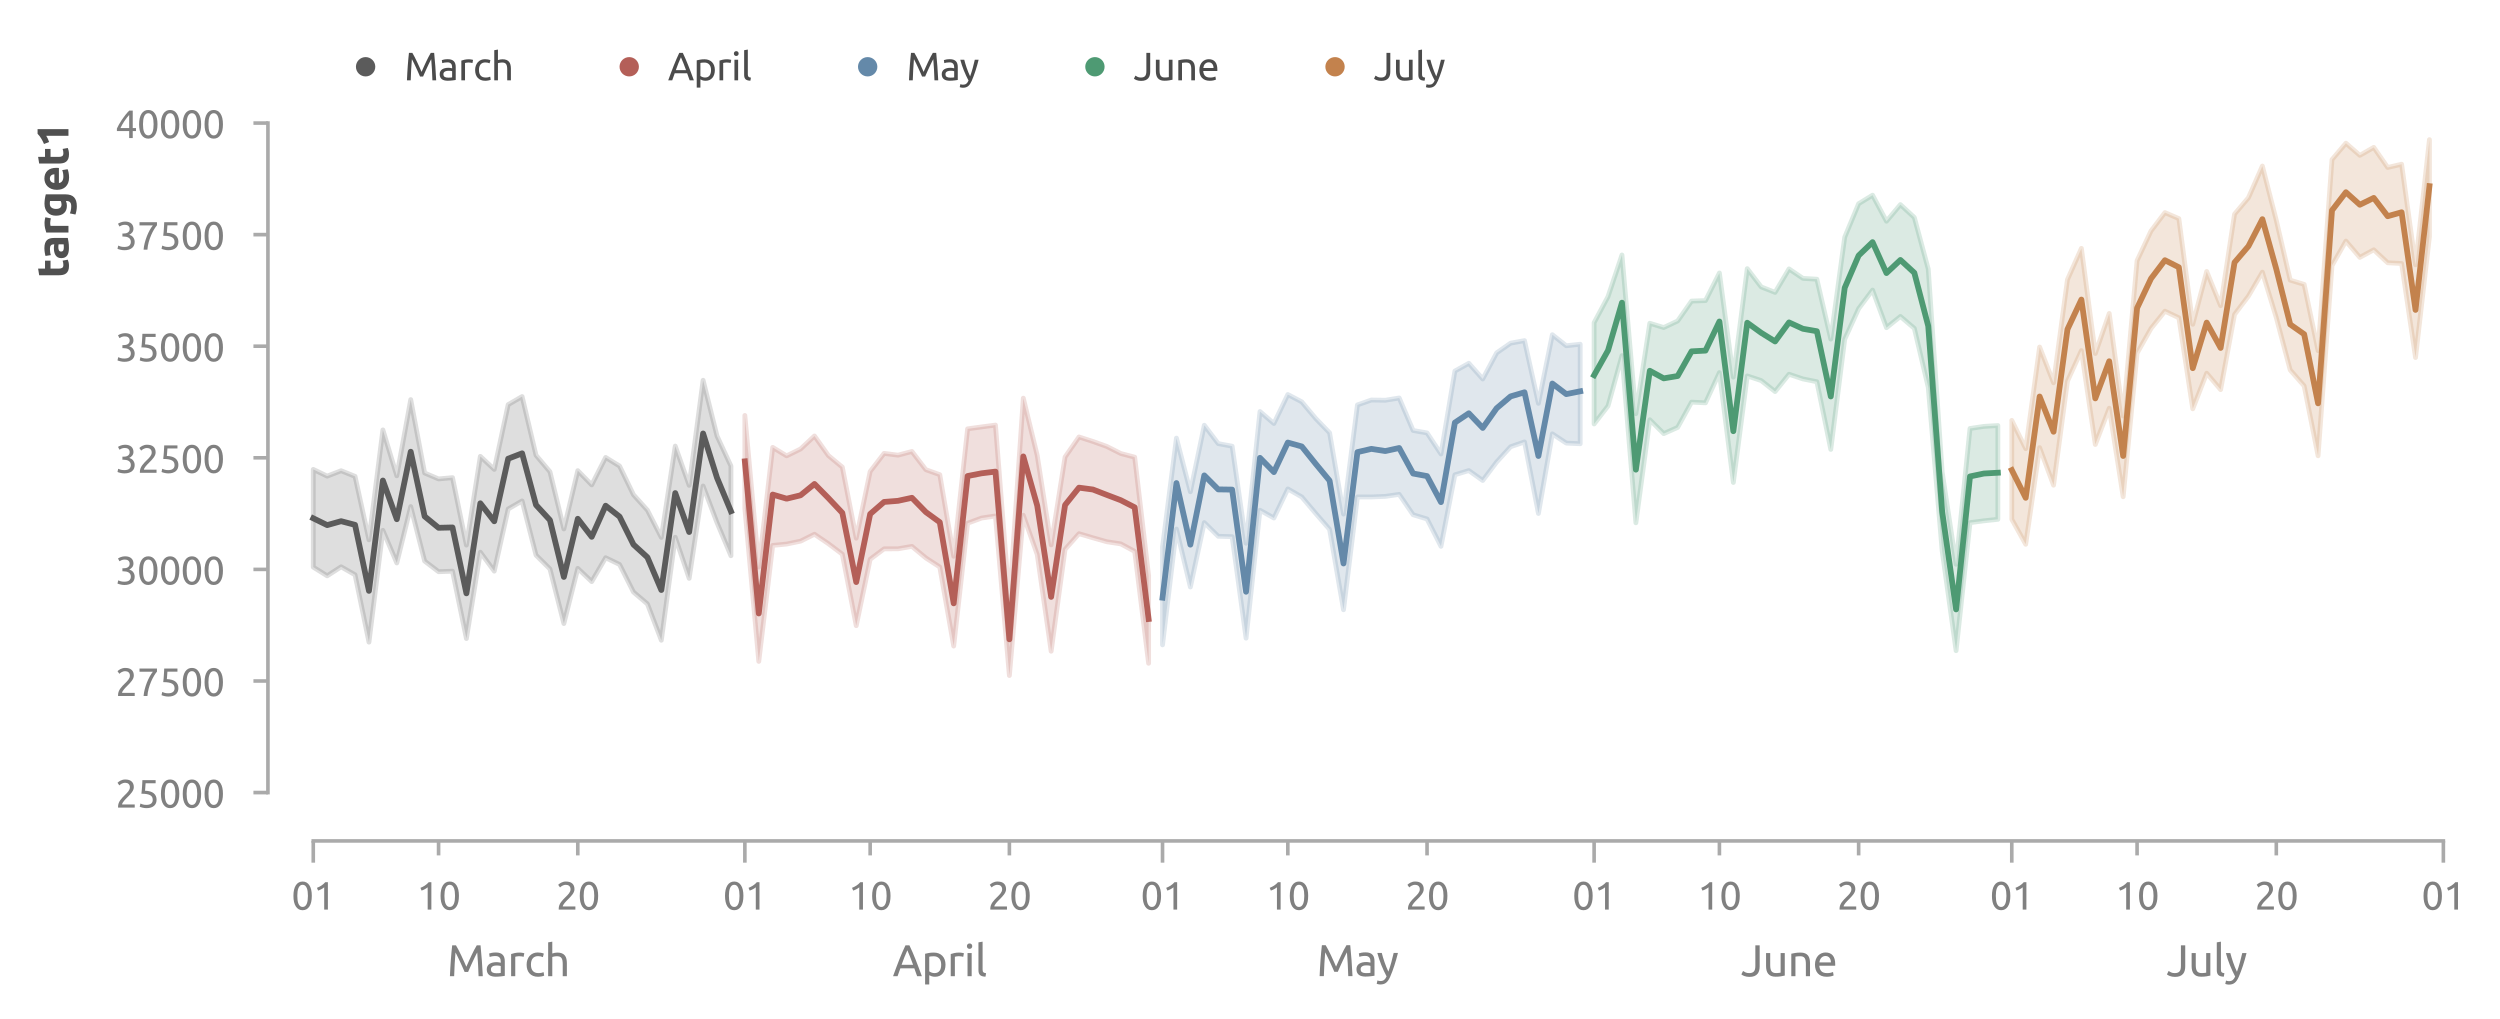 <?xml version="1.0" encoding="utf-8" standalone="no"?>
<!DOCTYPE svg PUBLIC "-//W3C//DTD SVG 1.1//EN"
  "http://www.w3.org/Graphics/SVG/1.1/DTD/svg11.dtd">
<svg xmlns:xlink="http://www.w3.org/1999/xlink" width="517.026pt" height="210.786pt" viewBox="0 0 517.026 210.786" xmlns="http://www.w3.org/2000/svg" version="1.1">
 <defs>
  <style type="text/css">*{stroke-linejoin: round; stroke-linecap: butt}</style>
 </defs>
 <g id="figure_1">
  <g id="patch_1">
   <path d="M 0 210.786 
L 517.026 210.786 
L 517.026 0 
L 0 0 
L 0 210.786 
z
" style="fill: none"/>
  </g>
  <g id="axes_1">
   <g id="patch_2">
    <path d="M 60.411 163.911 
L 506.811 163.911 
L 506.811 25.311 
L 60.411 25.311 
L 60.411 163.911 
z
" style="fill: none"/>
   </g>
   <g id="axes_2">
    <g id="patch_3">
     <path d="M 60.411 163.911 
L 506.811 163.911 
L 506.811 163.911 
L 60.411 163.911 
L 60.411 163.911 
z
" style="fill: none"/>
    </g>
    <g id="matplotlib.axis_1">
     <g id="xtick_1">
      <g id="line2d_1">
       <path d="M 105.097 163.911 
L 105.097 163.911 
" clip-path="url(#ped32e61faf)" style="fill: none; stroke-dasharray: 0.5,0.825; stroke-dashoffset: 0; stroke: #d9d9d9; stroke-width: 0.5"/>
      </g>
      <g id="text_1">
       <!-- March -->
       <g style="fill: #808080" transform="translate(92.43 201.895) scale(0.09 -0.09)">
        <defs>
         <path id="Ubuntu-4d" d="M 2541 614 
Q 2477 768 2371 1005 
Q 2266 1242 2144 1517 
Q 2022 1792 1884 2083 
Q 1747 2374 1625 2633 
Q 1504 2893 1398 3097 
Q 1293 3302 1229 3411 
Q 1158 2656 1113 1776 
Q 1069 896 1037 0 
L 429 0 
Q 454 576 486 1161 
Q 518 1747 560 2313 
Q 602 2880 650 3417 
Q 698 3955 755 4435 
L 1299 4435 
Q 1472 4154 1670 3770 
Q 1869 3386 2067 2966 
Q 2266 2547 2451 2128 
Q 2637 1709 2790 1363 
Q 2944 1709 3129 2128 
Q 3315 2547 3513 2966 
Q 3712 3386 3910 3770 
Q 4109 4154 4282 4435 
L 4826 4435 
Q 5043 2291 5152 0 
L 4544 0 
Q 4512 896 4467 1776 
Q 4422 2656 4352 3411 
Q 4288 3302 4182 3097 
Q 4077 2893 3955 2633 
Q 3834 2374 3696 2083 
Q 3558 1792 3436 1517 
Q 3315 1242 3209 1005 
Q 3104 768 3040 614 
L 2541 614 
z
" transform="scale(0.016)"/>
         <path id="Ubuntu-61" d="M 1638 429 
Q 1850 429 2013 438 
Q 2176 448 2285 474 
L 2285 1466 
Q 2221 1498 2077 1520 
Q 1933 1542 1728 1542 
Q 1594 1542 1443 1523 
Q 1293 1504 1168 1443 
Q 1043 1382 960 1276 
Q 877 1171 877 998 
Q 877 678 1081 553 
Q 1286 429 1638 429 
z
M 1587 3411 
Q 1946 3411 2192 3318 
Q 2438 3226 2588 3056 
Q 2739 2886 2803 2652 
Q 2867 2419 2867 2138 
L 2867 58 
Q 2790 45 2652 22 
Q 2515 0 2342 -19 
Q 2170 -38 1968 -54 
Q 1766 -70 1568 -70 
Q 1286 -70 1049 -12 
Q 813 45 640 169 
Q 467 294 371 499 
Q 275 704 275 992 
Q 275 1267 387 1465 
Q 499 1664 691 1785 
Q 883 1907 1139 1964 
Q 1395 2022 1677 2022 
Q 1766 2022 1862 2012 
Q 1958 2003 2044 1987 
Q 2131 1971 2195 1958 
Q 2259 1946 2285 1939 
L 2285 2106 
Q 2285 2253 2253 2397 
Q 2221 2541 2137 2653 
Q 2054 2765 1910 2832 
Q 1766 2899 1536 2899 
Q 1242 2899 1021 2857 
Q 800 2816 691 2771 
L 621 3264 
Q 736 3315 1005 3363 
Q 1274 3411 1587 3411 
z
" transform="scale(0.016)"/>
         <path id="Ubuntu-72" d="M 1741 3398 
Q 1818 3398 1917 3388 
Q 2016 3379 2112 3363 
Q 2208 3347 2288 3331 
Q 2368 3315 2406 3302 
L 2304 2784 
Q 2234 2810 2070 2845 
Q 1907 2880 1651 2880 
Q 1485 2880 1321 2845 
Q 1158 2810 1107 2797 
L 1107 0 
L 512 0 
L 512 3187 
Q 723 3264 1036 3331 
Q 1350 3398 1741 3398 
z
" transform="scale(0.016)"/>
         <path id="Ubuntu-63" d="M 1958 -77 
Q 1555 -77 1251 51 
Q 947 179 739 409 
Q 531 640 428 957 
Q 326 1274 326 1658 
Q 326 2042 438 2362 
Q 550 2682 755 2915 
Q 960 3149 1257 3280 
Q 1555 3411 1920 3411 
Q 2144 3411 2368 3372 
Q 2592 3334 2797 3251 
L 2662 2746 
Q 2528 2810 2352 2848 
Q 2176 2886 1978 2886 
Q 1478 2886 1212 2572 
Q 947 2259 947 1658 
Q 947 1389 1008 1165 
Q 1069 941 1200 781 
Q 1331 621 1536 534 
Q 1741 448 2035 448 
Q 2272 448 2464 493 
Q 2656 538 2765 589 
L 2848 90 
Q 2797 58 2701 29 
Q 2605 0 2483 -22 
Q 2362 -45 2224 -61 
Q 2086 -77 1958 -77 
z
" transform="scale(0.016)"/>
         <path id="Ubuntu-68" d="M 512 0 
L 512 4864 
L 1107 4966 
L 1107 3264 
Q 1274 3328 1462 3363 
Q 1651 3398 1837 3398 
Q 2234 3398 2496 3286 
Q 2758 3174 2915 2972 
Q 3072 2771 3136 2489 
Q 3200 2208 3200 1869 
L 3200 0 
L 2605 0 
L 2605 1741 
Q 2605 2048 2563 2265 
Q 2522 2483 2426 2617 
Q 2330 2752 2170 2813 
Q 2010 2874 1773 2874 
Q 1677 2874 1574 2861 
Q 1472 2848 1379 2832 
Q 1286 2816 1212 2797 
Q 1139 2778 1107 2765 
L 1107 0 
L 512 0 
z
" transform="scale(0.016)"/>
        </defs>
        <use xlink:href="#Ubuntu-4d"/>
        <use xlink:href="#Ubuntu-61" x="87.1"/>
        <use xlink:href="#Ubuntu-72" x="139.3"/>
        <use xlink:href="#Ubuntu-63" x="177.9"/>
        <use xlink:href="#Ubuntu-68" x="224.4"/>
       </g>
      </g>
     </g>
     <g id="xtick_2">
      <g id="line2d_2">
       <path d="M 194.354 163.911 
L 194.354 163.911 
" clip-path="url(#ped32e61faf)" style="fill: none; stroke-dasharray: 0.5,0.825; stroke-dashoffset: 0; stroke: #d9d9d9; stroke-width: 0.5"/>
      </g>
      <g id="text_2">
       <!-- April -->
       <g style="fill: #808080" transform="translate(184.616 201.895) scale(0.09 -0.09)">
        <defs>
         <path id="Ubuntu-41" d="M 3514 0 
Q 3405 288 3309 566 
Q 3213 845 3110 1133 
L 1101 1133 
L 698 0 
L 51 0 
Q 307 704 531 1302 
Q 755 1901 969 2438 
Q 1184 2976 1395 3465 
Q 1606 3955 1837 4435 
L 2406 4435 
Q 2637 3955 2848 3465 
Q 3059 2976 3273 2438 
Q 3488 1901 3712 1302 
Q 3936 704 4192 0 
L 3514 0 
z
M 2931 1645 
Q 2726 2202 2524 2723 
Q 2323 3245 2106 3725 
Q 1882 3245 1680 2723 
Q 1478 2202 1280 1645 
L 2931 1645 
z
" transform="scale(0.016)"/>
         <path id="Ubuntu-70" d="M 2822 1658 
Q 2822 2240 2534 2553 
Q 2246 2867 1766 2867 
Q 1498 2867 1347 2848 
Q 1197 2829 1107 2803 
L 1107 704 
Q 1216 614 1421 531 
Q 1626 448 1869 448 
Q 2125 448 2307 541 
Q 2490 634 2605 797 
Q 2720 960 2771 1181 
Q 2822 1402 2822 1658 
z
M 3443 1658 
Q 3443 1280 3344 960 
Q 3245 640 3053 409 
Q 2861 179 2582 51 
Q 2304 -77 1946 -77 
Q 1658 -77 1437 0 
Q 1216 77 1107 147 
L 1107 -1184 
L 512 -1184 
L 512 3226 
Q 723 3277 1040 3337 
Q 1357 3398 1773 3398 
Q 2157 3398 2464 3276 
Q 2771 3155 2988 2931 
Q 3206 2707 3324 2384 
Q 3443 2061 3443 1658 
z
" transform="scale(0.016)"/>
         <path id="Ubuntu-69" d="M 1107 0 
L 512 0 
L 512 3328 
L 1107 3328 
L 1107 0 
z
M 806 3930 
Q 646 3930 534 4035 
Q 422 4141 422 4320 
Q 422 4499 534 4604 
Q 646 4710 806 4710 
Q 966 4710 1078 4604 
Q 1190 4499 1190 4320 
Q 1190 4141 1078 4035 
Q 966 3930 806 3930 
z
" transform="scale(0.016)"/>
         <path id="Ubuntu-6c" d="M 1510 -64 
Q 960 -51 729 173 
Q 499 397 499 870 
L 499 4864 
L 1094 4966 
L 1094 966 
Q 1094 819 1120 723 
Q 1146 627 1203 569 
Q 1261 512 1357 483 
Q 1453 454 1594 435 
L 1510 -64 
z
" transform="scale(0.016)"/>
        </defs>
        <use xlink:href="#Ubuntu-41"/>
        <use xlink:href="#Ubuntu-70" x="66.3"/>
        <use xlink:href="#Ubuntu-72" x="125.2"/>
        <use xlink:href="#Ubuntu-69" x="163.8"/>
        <use xlink:href="#Ubuntu-6c" x="189.1"/>
       </g>
      </g>
     </g>
     <g id="xtick_3">
      <g id="line2d_3">
       <path d="M 280.732 163.911 
L 280.732 163.911 
" clip-path="url(#ped32e61faf)" style="fill: none; stroke-dasharray: 0.5,0.825; stroke-dashoffset: 0; stroke: #d9d9d9; stroke-width: 0.5"/>
      </g>
      <g id="text_3">
       <!-- May -->
       <g style="fill: #808080" transform="translate(272.294 201.868) scale(0.09 -0.09)">
        <defs>
         <path id="Ubuntu-79" d="M 122 -621 
Q 192 -653 304 -681 
Q 416 -710 525 -710 
Q 877 -710 1075 -553 
Q 1274 -397 1434 -45 
Q 1030 723 681 1584 
Q 333 2445 102 3328 
L 742 3328 
Q 813 3040 912 2707 
Q 1011 2374 1132 2022 
Q 1254 1670 1395 1318 
Q 1536 966 1690 640 
Q 1933 1312 2112 1971 
Q 2291 2630 2451 3328 
L 3066 3328 
Q 2835 2387 2553 1520 
Q 2272 653 1946 -102 
Q 1818 -390 1680 -598 
Q 1542 -806 1376 -940 
Q 1210 -1075 1002 -1139 
Q 794 -1203 531 -1203 
Q 461 -1203 384 -1193 
Q 307 -1184 233 -1168 
Q 160 -1152 99 -1133 
Q 38 -1114 13 -1101 
L 122 -621 
z
" transform="scale(0.016)"/>
        </defs>
        <use xlink:href="#Ubuntu-4d"/>
        <use xlink:href="#Ubuntu-61" x="87.1"/>
        <use xlink:href="#Ubuntu-79" x="137.8"/>
       </g>
      </g>
     </g>
     <g id="xtick_4">
      <g id="line2d_4">
       <path d="M 369.989 163.911 
L 369.989 163.911 
" clip-path="url(#ped32e61faf)" style="fill: none; stroke-dasharray: 0.5,0.825; stroke-dashoffset: 0; stroke: #d9d9d9; stroke-width: 0.5"/>
      </g>
      <g id="text_4">
       <!-- June -->
       <g style="fill: #808080" transform="translate(360.056 201.895) scale(0.09 -0.09)">
        <defs>
         <path id="Ubuntu-4a" d="M 2682 1427 
Q 2682 1107 2614 832 
Q 2547 557 2377 349 
Q 2208 141 1923 22 
Q 1638 -96 1210 -96 
Q 992 -96 809 -61 
Q 627 -26 480 28 
Q 333 83 224 144 
Q 115 205 51 262 
L 294 755 
Q 429 659 643 553 
Q 858 448 1178 448 
Q 1638 448 1849 681 
Q 2061 915 2061 1485 
L 2061 4435 
L 2682 4435 
L 2682 1427 
z
" transform="scale(0.016)"/>
         <path id="Ubuntu-75" d="M 3162 96 
Q 2957 45 2621 -12 
Q 2285 -70 1843 -70 
Q 1459 -70 1196 42 
Q 934 154 774 358 
Q 614 563 544 841 
Q 474 1120 474 1459 
L 474 3328 
L 1069 3328 
L 1069 1587 
Q 1069 979 1261 716 
Q 1453 454 1907 454 
Q 2003 454 2105 460 
Q 2208 467 2297 476 
Q 2387 486 2460 496 
Q 2534 506 2566 518 
L 2566 3328 
L 3162 3328 
L 3162 96 
z
" transform="scale(0.016)"/>
         <path id="Ubuntu-6e" d="M 512 3232 
Q 717 3283 1056 3340 
Q 1395 3398 1837 3398 
Q 2234 3398 2496 3286 
Q 2758 3174 2915 2972 
Q 3072 2771 3136 2489 
Q 3200 2208 3200 1869 
L 3200 0 
L 2605 0 
L 2605 1741 
Q 2605 2048 2563 2265 
Q 2522 2483 2426 2617 
Q 2330 2752 2170 2813 
Q 2010 2874 1773 2874 
Q 1677 2874 1574 2867 
Q 1472 2861 1379 2851 
Q 1286 2842 1212 2829 
Q 1139 2816 1107 2810 
L 1107 0 
L 512 0 
L 512 3232 
z
" transform="scale(0.016)"/>
         <path id="Ubuntu-65" d="M 326 1658 
Q 326 2099 454 2428 
Q 582 2758 793 2976 
Q 1005 3194 1280 3302 
Q 1555 3411 1843 3411 
Q 2515 3411 2873 2992 
Q 3232 2573 3232 1715 
Q 3232 1677 3232 1616 
Q 3232 1555 3226 1504 
L 947 1504 
Q 986 986 1248 717 
Q 1510 448 2067 448 
Q 2381 448 2595 502 
Q 2810 557 2918 608 
L 3002 109 
Q 2893 51 2621 -13 
Q 2349 -77 2003 -77 
Q 1568 -77 1251 54 
Q 934 186 729 416 
Q 525 646 425 963 
Q 326 1280 326 1658 
z
M 2611 1984 
Q 2618 2387 2410 2646 
Q 2202 2906 1837 2906 
Q 1632 2906 1475 2826 
Q 1318 2746 1209 2618 
Q 1101 2490 1040 2323 
Q 979 2157 960 1984 
L 2611 1984 
z
" transform="scale(0.016)"/>
        </defs>
        <use xlink:href="#Ubuntu-4a"/>
        <use xlink:href="#Ubuntu-75" x="50"/>
        <use xlink:href="#Ubuntu-6e" x="107.4"/>
        <use xlink:href="#Ubuntu-65" x="164.8"/>
       </g>
      </g>
     </g>
     <g id="xtick_5">
      <g id="line2d_5">
       <path d="M 456.366 163.911 
L 456.366 163.911 
" clip-path="url(#ped32e61faf)" style="fill: none; stroke-dasharray: 0.5,0.825; stroke-dashoffset: 0; stroke: #d9d9d9; stroke-width: 0.5"/>
      </g>
      <g id="text_5">
       <!-- July -->
       <g style="fill: #808080" transform="translate(448.068 201.895) scale(0.09 -0.09)">
        <use xlink:href="#Ubuntu-4a"/>
        <use xlink:href="#Ubuntu-75" x="50"/>
        <use xlink:href="#Ubuntu-6c" x="107.4"/>
        <use xlink:href="#Ubuntu-79" x="134.7"/>
       </g>
      </g>
     </g>
    </g>
    <g id="matplotlib.axis_2"/>
   </g>
   <g id="matplotlib.axis_3">
    <g id="xtick_6">
     <g id="line2d_6">
      <defs>
       <path id="ma01b3999f0" d="M 0 0 
L 0 4.5 
" style="stroke: #aaaaaa; stroke-width: 0.75"/>
      </defs>
      <g>
       <use xlink:href="#ma01b3999f0" x="64.787" y="173.911" style="fill: #aaaaaa; stroke: #aaaaaa; stroke-width: 0.75"/>
      </g>
     </g>
     <g id="text_6">
      <!-- 01 -->
      <g style="fill: #808080" transform="translate(60.275 188.119) scale(0.08 -0.08)">
       <defs>
        <path id="Ubuntu-30" d="M 320 2221 
Q 320 3334 713 3936 
Q 1107 4538 1805 4538 
Q 2502 4538 2896 3936 
Q 3290 3334 3290 2221 
Q 3290 1107 2896 505 
Q 2502 -96 1805 -96 
Q 1107 -96 713 505 
Q 320 1107 320 2221 
z
M 2662 2221 
Q 2662 2586 2620 2912 
Q 2579 3238 2480 3481 
Q 2381 3725 2214 3869 
Q 2048 4013 1805 4013 
Q 1562 4013 1395 3869 
Q 1229 3725 1129 3481 
Q 1030 3238 988 2912 
Q 947 2586 947 2221 
Q 947 1856 988 1529 
Q 1030 1203 1129 960 
Q 1229 717 1395 573 
Q 1562 429 1805 429 
Q 2048 429 2214 573 
Q 2381 717 2480 960 
Q 2579 1203 2620 1529 
Q 2662 1856 2662 2221 
z
" transform="scale(0.016)"/>
        <path id="Ubuntu-31" d="M 595 3520 
Q 960 3661 1305 3881 
Q 1651 4102 1939 4435 
L 2362 4435 
L 2362 0 
L 1766 0 
L 1766 3610 
Q 1690 3539 1578 3462 
Q 1466 3386 1334 3315 
Q 1203 3245 1059 3181 
Q 915 3117 781 3072 
L 595 3520 
z
" transform="scale(0.016)"/>
       </defs>
       <use xlink:href="#Ubuntu-30"/>
       <use xlink:href="#Ubuntu-31" x="56.4"/>
      </g>
     </g>
    </g>
    <g id="xtick_7">
     <g id="line2d_7">
      <g>
       <use xlink:href="#ma01b3999f0" x="154.044" y="173.911" style="fill: #aaaaaa; stroke: #aaaaaa; stroke-width: 0.75"/>
      </g>
     </g>
     <g id="text_7">
      <!-- 01 -->
      <g style="fill: #808080" transform="translate(149.532 188.119) scale(0.08 -0.08)">
       <use xlink:href="#Ubuntu-30"/>
       <use xlink:href="#Ubuntu-31" x="56.4"/>
      </g>
     </g>
    </g>
    <g id="xtick_8">
     <g id="line2d_8">
      <g>
       <use xlink:href="#ma01b3999f0" x="240.422" y="173.911" style="fill: #aaaaaa; stroke: #aaaaaa; stroke-width: 0.75"/>
      </g>
     </g>
     <g id="text_8">
      <!-- 01 -->
      <g style="fill: #808080" transform="translate(235.91 188.119) scale(0.08 -0.08)">
       <use xlink:href="#Ubuntu-30"/>
       <use xlink:href="#Ubuntu-31" x="56.4"/>
      </g>
     </g>
    </g>
    <g id="xtick_9">
     <g id="line2d_9">
      <g>
       <use xlink:href="#ma01b3999f0" x="329.679" y="173.911" style="fill: #aaaaaa; stroke: #aaaaaa; stroke-width: 0.75"/>
      </g>
     </g>
     <g id="text_9">
      <!-- 01 -->
      <g style="fill: #808080" transform="translate(325.167 188.119) scale(0.08 -0.08)">
       <use xlink:href="#Ubuntu-30"/>
       <use xlink:href="#Ubuntu-31" x="56.4"/>
      </g>
     </g>
    </g>
    <g id="xtick_10">
     <g id="line2d_10">
      <g>
       <use xlink:href="#ma01b3999f0" x="416.057" y="173.911" style="fill: #aaaaaa; stroke: #aaaaaa; stroke-width: 0.75"/>
      </g>
     </g>
     <g id="text_10">
      <!-- 01 -->
      <g style="fill: #808080" transform="translate(411.544 188.119) scale(0.08 -0.08)">
       <use xlink:href="#Ubuntu-30"/>
       <use xlink:href="#Ubuntu-31" x="56.4"/>
      </g>
     </g>
    </g>
    <g id="xtick_11">
     <g id="line2d_11">
      <g>
       <use xlink:href="#ma01b3999f0" x="505.314" y="173.911" style="fill: #aaaaaa; stroke: #aaaaaa; stroke-width: 0.75"/>
      </g>
     </g>
     <g id="text_11">
      <!-- 01 -->
      <g style="fill: #808080" transform="translate(500.801 188.119) scale(0.08 -0.08)">
       <use xlink:href="#Ubuntu-30"/>
       <use xlink:href="#Ubuntu-31" x="56.4"/>
      </g>
     </g>
    </g>
    <g id="xtick_12">
     <g id="line2d_12">
      <defs>
       <path id="m4736fa8b84" d="M 0 0 
L 0 3 
" style="stroke: #aaaaaa; stroke-width: 0.75"/>
      </defs>
      <g>
       <use xlink:href="#m4736fa8b84" x="90.701" y="173.911" style="fill: #aaaaaa; stroke: #aaaaaa; stroke-width: 0.75"/>
      </g>
     </g>
     <g id="text_12">
      <!-- 10 -->
      <g style="fill: #808080" transform="translate(86.188 188.119) scale(0.08 -0.08)">
       <use xlink:href="#Ubuntu-31"/>
       <use xlink:href="#Ubuntu-30" x="56.4"/>
      </g>
     </g>
    </g>
    <g id="xtick_13">
     <g id="line2d_13">
      <g>
       <use xlink:href="#m4736fa8b84" x="119.493" y="173.911" style="fill: #aaaaaa; stroke: #aaaaaa; stroke-width: 0.75"/>
      </g>
     </g>
     <g id="text_13">
      <!-- 20 -->
      <g style="fill: #808080" transform="translate(114.981 188.119) scale(0.08 -0.08)">
       <defs>
        <path id="Ubuntu-32" d="M 2989 3302 
Q 2989 3072 2896 2857 
Q 2803 2643 2649 2435 
Q 2496 2227 2304 2025 
Q 2112 1824 1920 1632 
Q 1811 1523 1667 1376 
Q 1523 1229 1395 1069 
Q 1267 909 1180 761 
Q 1094 614 1094 506 
L 3136 506 
L 3136 0 
L 448 0 
Q 442 38 442 76 
Q 442 115 442 147 
Q 442 448 541 707 
Q 640 966 800 1196 
Q 960 1427 1158 1632 
Q 1357 1837 1549 2029 
Q 1709 2182 1853 2332 
Q 1997 2483 2109 2633 
Q 2221 2784 2288 2944 
Q 2355 3104 2355 3283 
Q 2355 3475 2294 3609 
Q 2234 3744 2131 3833 
Q 2029 3923 1891 3964 
Q 1754 4006 1600 4006 
Q 1414 4006 1260 3955 
Q 1107 3904 985 3837 
Q 864 3770 781 3696 
Q 698 3622 653 3584 
L 358 4006 
Q 416 4070 531 4163 
Q 646 4256 806 4339 
Q 966 4422 1164 4480 
Q 1363 4538 1594 4538 
Q 2291 4538 2640 4214 
Q 2989 3891 2989 3302 
z
" transform="scale(0.016)"/>
       </defs>
       <use xlink:href="#Ubuntu-32"/>
       <use xlink:href="#Ubuntu-30" x="56.4"/>
      </g>
     </g>
    </g>
    <g id="xtick_14">
     <g id="line2d_14">
      <g>
       <use xlink:href="#m4736fa8b84" x="179.958" y="173.911" style="fill: #aaaaaa; stroke: #aaaaaa; stroke-width: 0.75"/>
      </g>
     </g>
     <g id="text_14">
      <!-- 10 -->
      <g style="fill: #808080" transform="translate(175.445 188.119) scale(0.08 -0.08)">
       <use xlink:href="#Ubuntu-31"/>
       <use xlink:href="#Ubuntu-30" x="56.4"/>
      </g>
     </g>
    </g>
    <g id="xtick_15">
     <g id="line2d_15">
      <g>
       <use xlink:href="#m4736fa8b84" x="208.75" y="173.911" style="fill: #aaaaaa; stroke: #aaaaaa; stroke-width: 0.75"/>
      </g>
     </g>
     <g id="text_15">
      <!-- 20 -->
      <g style="fill: #808080" transform="translate(204.238 188.119) scale(0.08 -0.08)">
       <use xlink:href="#Ubuntu-32"/>
       <use xlink:href="#Ubuntu-30" x="56.4"/>
      </g>
     </g>
    </g>
    <g id="xtick_16">
     <g id="line2d_16">
      <g>
       <use xlink:href="#m4736fa8b84" x="266.335" y="173.911" style="fill: #aaaaaa; stroke: #aaaaaa; stroke-width: 0.75"/>
      </g>
     </g>
     <g id="text_16">
      <!-- 10 -->
      <g style="fill: #808080" transform="translate(261.823 188.119) scale(0.08 -0.08)">
       <use xlink:href="#Ubuntu-31"/>
       <use xlink:href="#Ubuntu-30" x="56.4"/>
      </g>
     </g>
    </g>
    <g id="xtick_17">
     <g id="line2d_17">
      <g>
       <use xlink:href="#m4736fa8b84" x="295.128" y="173.911" style="fill: #aaaaaa; stroke: #aaaaaa; stroke-width: 0.75"/>
      </g>
     </g>
     <g id="text_17">
      <!-- 20 -->
      <g style="fill: #808080" transform="translate(290.615 188.119) scale(0.08 -0.08)">
       <use xlink:href="#Ubuntu-32"/>
       <use xlink:href="#Ubuntu-30" x="56.4"/>
      </g>
     </g>
    </g>
    <g id="xtick_18">
     <g id="line2d_18">
      <g>
       <use xlink:href="#m4736fa8b84" x="355.592" y="173.911" style="fill: #aaaaaa; stroke: #aaaaaa; stroke-width: 0.75"/>
      </g>
     </g>
     <g id="text_18">
      <!-- 10 -->
      <g style="fill: #808080" transform="translate(351.08 188.119) scale(0.08 -0.08)">
       <use xlink:href="#Ubuntu-31"/>
       <use xlink:href="#Ubuntu-30" x="56.4"/>
      </g>
     </g>
    </g>
    <g id="xtick_19">
     <g id="line2d_19">
      <g>
       <use xlink:href="#m4736fa8b84" x="384.385" y="173.911" style="fill: #aaaaaa; stroke: #aaaaaa; stroke-width: 0.75"/>
      </g>
     </g>
     <g id="text_19">
      <!-- 20 -->
      <g style="fill: #808080" transform="translate(379.872 188.119) scale(0.08 -0.08)">
       <use xlink:href="#Ubuntu-32"/>
       <use xlink:href="#Ubuntu-30" x="56.4"/>
      </g>
     </g>
    </g>
    <g id="xtick_20">
     <g id="line2d_20">
      <g>
       <use xlink:href="#m4736fa8b84" x="441.97" y="173.911" style="fill: #aaaaaa; stroke: #aaaaaa; stroke-width: 0.75"/>
      </g>
     </g>
     <g id="text_20">
      <!-- 10 -->
      <g style="fill: #808080" transform="translate(437.458 188.119) scale(0.08 -0.08)">
       <use xlink:href="#Ubuntu-31"/>
       <use xlink:href="#Ubuntu-30" x="56.4"/>
      </g>
     </g>
    </g>
    <g id="xtick_21">
     <g id="line2d_21">
      <g>
       <use xlink:href="#m4736fa8b84" x="470.763" y="173.911" style="fill: #aaaaaa; stroke: #aaaaaa; stroke-width: 0.75"/>
      </g>
     </g>
     <g id="text_21">
      <!-- 20 -->
      <g style="fill: #808080" transform="translate(466.25 188.119) scale(0.08 -0.08)">
       <use xlink:href="#Ubuntu-32"/>
       <use xlink:href="#Ubuntu-30" x="56.4"/>
      </g>
     </g>
    </g>
   </g>
   <g id="matplotlib.axis_4">
    <g id="ytick_1">
     <g id="line2d_22">
      <defs>
       <path id="me21675ddce" d="M 0 0 
L -3 0 
" style="stroke: #aaaaaa; stroke-width: 0.75"/>
      </defs>
      <g>
       <use xlink:href="#me21675ddce" x="55.411" y="163.911" style="fill: #aaaaaa; stroke: #aaaaaa; stroke-width: 0.75"/>
      </g>
     </g>
     <g id="text_22">
      <!-- 25000 -->
      <g style="fill: #808080" transform="translate(23.848 167.015) scale(0.08 -0.08)">
       <defs>
        <path id="Ubuntu-35" d="M 1274 2726 
Q 2240 2688 2691 2304 
Q 3142 1920 3142 1261 
Q 3142 966 3043 716 
Q 2944 467 2742 288 
Q 2541 109 2233 6 
Q 1926 -96 1504 -96 
Q 1338 -96 1165 -70 
Q 992 -45 845 -6 
Q 698 32 582 70 
Q 467 109 416 134 
L 531 653 
Q 640 602 886 518 
Q 1133 435 1491 435 
Q 1779 435 1974 499 
Q 2170 563 2291 672 
Q 2413 781 2467 925 
Q 2522 1069 2522 1229 
Q 2522 1472 2438 1661 
Q 2355 1850 2144 1978 
Q 1933 2106 1581 2173 
Q 1229 2240 691 2240 
Q 730 2554 752 2829 
Q 774 3104 793 3366 
Q 813 3629 825 3888 
Q 838 4147 851 4435 
L 2989 4435 
L 2989 3930 
L 1370 3930 
Q 1363 3834 1350 3670 
Q 1338 3507 1325 3331 
Q 1312 3155 1299 2988 
Q 1286 2822 1274 2726 
z
" transform="scale(0.016)"/>
       </defs>
       <use xlink:href="#Ubuntu-32"/>
       <use xlink:href="#Ubuntu-35" x="56.4"/>
       <use xlink:href="#Ubuntu-30" x="112.8"/>
       <use xlink:href="#Ubuntu-30" x="169.2"/>
       <use xlink:href="#Ubuntu-30" x="225.6"/>
      </g>
     </g>
    </g>
    <g id="ytick_2">
     <g id="line2d_23">
      <g>
       <use xlink:href="#me21675ddce" x="55.411" y="140.834" style="fill: #aaaaaa; stroke: #aaaaaa; stroke-width: 0.75"/>
      </g>
     </g>
     <g id="text_23">
      <!-- 27500 -->
      <g style="fill: #808080" transform="translate(23.848 143.938) scale(0.08 -0.08)">
       <defs>
        <path id="Ubuntu-37" d="M 1043 0 
Q 1082 512 1226 1078 
Q 1370 1645 1581 2179 
Q 1792 2714 2045 3171 
Q 2298 3629 2541 3917 
L 384 3917 
L 384 4435 
L 3206 4435 
L 3206 3942 
Q 2995 3699 2739 3273 
Q 2483 2848 2256 2320 
Q 2029 1792 1865 1193 
Q 1702 595 1664 0 
L 1043 0 
z
" transform="scale(0.016)"/>
       </defs>
       <use xlink:href="#Ubuntu-32"/>
       <use xlink:href="#Ubuntu-37" x="56.4"/>
       <use xlink:href="#Ubuntu-35" x="112.8"/>
       <use xlink:href="#Ubuntu-30" x="169.2"/>
       <use xlink:href="#Ubuntu-30" x="225.6"/>
      </g>
     </g>
    </g>
    <g id="ytick_3">
     <g id="line2d_24">
      <g>
       <use xlink:href="#me21675ddce" x="55.411" y="117.757" style="fill: #aaaaaa; stroke: #aaaaaa; stroke-width: 0.75"/>
      </g>
     </g>
     <g id="text_24">
      <!-- 30000 -->
      <g style="fill: #808080" transform="translate(23.848 120.86) scale(0.08 -0.08)">
       <defs>
        <path id="Ubuntu-33" d="M 1446 435 
Q 2016 435 2262 659 
Q 2509 883 2509 1261 
Q 2509 1504 2406 1670 
Q 2304 1837 2137 1936 
Q 1971 2035 1750 2076 
Q 1530 2118 1299 2118 
L 1146 2118 
L 1146 2605 
L 1357 2605 
Q 1517 2605 1686 2637 
Q 1856 2669 1997 2752 
Q 2138 2835 2227 2979 
Q 2317 3123 2317 3341 
Q 2317 3520 2253 3648 
Q 2189 3776 2083 3859 
Q 1978 3942 1840 3977 
Q 1702 4013 1549 4013 
Q 1242 4013 1027 3923 
Q 813 3834 666 3738 
L 435 4192 
Q 512 4243 630 4304 
Q 749 4365 896 4416 
Q 1043 4467 1212 4502 
Q 1382 4538 1568 4538 
Q 1920 4538 2176 4451 
Q 2432 4365 2598 4208 
Q 2765 4051 2848 3836 
Q 2931 3622 2931 3373 
Q 2931 3027 2732 2780 
Q 2534 2534 2253 2406 
Q 2426 2355 2586 2259 
Q 2746 2163 2864 2016 
Q 2982 1869 3056 1677 
Q 3130 1485 3130 1248 
Q 3130 960 3030 713 
Q 2931 467 2723 288 
Q 2515 109 2201 6 
Q 1888 -96 1459 -96 
Q 1293 -96 1117 -70 
Q 941 -45 787 -6 
Q 634 32 518 70 
Q 403 109 352 134 
L 467 653 
Q 576 602 829 518 
Q 1082 435 1446 435 
z
" transform="scale(0.016)"/>
       </defs>
       <use xlink:href="#Ubuntu-33"/>
       <use xlink:href="#Ubuntu-30" x="56.4"/>
       <use xlink:href="#Ubuntu-30" x="112.8"/>
       <use xlink:href="#Ubuntu-30" x="169.2"/>
       <use xlink:href="#Ubuntu-30" x="225.6"/>
      </g>
     </g>
    </g>
    <g id="ytick_4">
     <g id="line2d_25">
      <g>
       <use xlink:href="#me21675ddce" x="55.411" y="94.679" style="fill: #aaaaaa; stroke: #aaaaaa; stroke-width: 0.75"/>
      </g>
     </g>
     <g id="text_25">
      <!-- 32500 -->
      <g style="fill: #808080" transform="translate(23.848 97.783) scale(0.08 -0.08)">
       <use xlink:href="#Ubuntu-33"/>
       <use xlink:href="#Ubuntu-32" x="56.4"/>
       <use xlink:href="#Ubuntu-35" x="112.8"/>
       <use xlink:href="#Ubuntu-30" x="169.2"/>
       <use xlink:href="#Ubuntu-30" x="225.6"/>
      </g>
     </g>
    </g>
    <g id="ytick_5">
     <g id="line2d_26">
      <g>
       <use xlink:href="#me21675ddce" x="55.411" y="71.602" style="fill: #aaaaaa; stroke: #aaaaaa; stroke-width: 0.75"/>
      </g>
     </g>
     <g id="text_26">
      <!-- 35000 -->
      <g style="fill: #808080" transform="translate(23.848 74.706) scale(0.08 -0.08)">
       <use xlink:href="#Ubuntu-33"/>
       <use xlink:href="#Ubuntu-35" x="56.4"/>
       <use xlink:href="#Ubuntu-30" x="112.8"/>
       <use xlink:href="#Ubuntu-30" x="169.2"/>
       <use xlink:href="#Ubuntu-30" x="225.6"/>
      </g>
     </g>
    </g>
    <g id="ytick_6">
     <g id="line2d_27">
      <g>
       <use xlink:href="#me21675ddce" x="55.411" y="48.525" style="fill: #aaaaaa; stroke: #aaaaaa; stroke-width: 0.75"/>
      </g>
     </g>
     <g id="text_27">
      <!-- 37500 -->
      <g style="fill: #808080" transform="translate(23.848 51.628) scale(0.08 -0.08)">
       <use xlink:href="#Ubuntu-33"/>
       <use xlink:href="#Ubuntu-37" x="56.4"/>
       <use xlink:href="#Ubuntu-35" x="112.8"/>
       <use xlink:href="#Ubuntu-30" x="169.2"/>
       <use xlink:href="#Ubuntu-30" x="225.6"/>
      </g>
     </g>
    </g>
    <g id="ytick_7">
     <g id="line2d_28">
      <g>
       <use xlink:href="#me21675ddce" x="55.411" y="25.447" style="fill: #aaaaaa; stroke: #aaaaaa; stroke-width: 0.75"/>
      </g>
     </g>
     <g id="text_28">
      <!-- 40000 -->
      <g style="fill: #808080" transform="translate(23.848 28.551) scale(0.08 -0.08)">
       <defs>
        <path id="Ubuntu-34" d="M 256 1536 
Q 378 1818 589 2192 
Q 800 2566 1065 2963 
Q 1331 3360 1635 3744 
Q 1939 4128 2246 4435 
L 2816 4435 
L 2816 1619 
L 3341 1619 
L 3341 1133 
L 2816 1133 
L 2816 0 
L 2240 0 
L 2240 1133 
L 256 1133 
L 256 1536 
z
M 2240 3731 
Q 2048 3526 1853 3273 
Q 1658 3021 1472 2745 
Q 1286 2470 1123 2182 
Q 960 1894 832 1619 
L 2240 1619 
L 2240 3731 
z
" transform="scale(0.016)"/>
       </defs>
       <use xlink:href="#Ubuntu-34"/>
       <use xlink:href="#Ubuntu-30" x="56.4"/>
       <use xlink:href="#Ubuntu-30" x="112.8"/>
       <use xlink:href="#Ubuntu-30" x="169.2"/>
       <use xlink:href="#Ubuntu-30" x="225.6"/>
      </g>
     </g>
    </g>
    <g id="text_29">
     <!-- target1 -->
     <g style="fill: #505050" transform="translate(14.157 57.524) rotate(-90) scale(0.09 -0.09)">
      <defs>
       <path id="Ubuntu-Bold-74" d="M 416 4205 
L 1370 4358 
L 1370 3366 
L 2515 3366 
L 2515 2573 
L 1370 2573 
L 1370 1389 
Q 1370 1088 1475 909 
Q 1581 730 1901 730 
Q 2054 730 2217 758 
Q 2381 787 2515 838 
L 2650 96 
Q 2477 26 2265 -25 
Q 2054 -77 1747 -77 
Q 1357 -77 1101 28 
Q 845 134 691 323 
Q 538 512 477 781 
Q 416 1050 416 1376 
L 416 4205 
z
" transform="scale(0.016)"/>
       <path id="Ubuntu-Bold-61" d="M 1734 666 
Q 1875 666 2003 672 
Q 2131 678 2208 691 
L 2208 1414 
Q 2150 1427 2035 1440 
Q 1920 1453 1824 1453 
Q 1690 1453 1571 1437 
Q 1453 1421 1363 1376 
Q 1274 1331 1222 1254 
Q 1171 1178 1171 1062 
Q 1171 838 1321 752 
Q 1472 666 1734 666 
z
M 1658 3456 
Q 2080 3456 2361 3360 
Q 2643 3264 2812 3085 
Q 2982 2906 3052 2650 
Q 3123 2394 3123 2080 
L 3123 96 
Q 2918 51 2553 -9 
Q 2189 -70 1670 -70 
Q 1344 -70 1078 -12 
Q 813 45 621 176 
Q 429 307 326 518 
Q 224 730 224 1037 
Q 224 1331 342 1536 
Q 461 1741 659 1862 
Q 858 1984 1114 2038 
Q 1370 2093 1645 2093 
Q 1830 2093 1974 2077 
Q 2118 2061 2208 2035 
L 2208 2125 
Q 2208 2368 2061 2515 
Q 1914 2662 1549 2662 
Q 1306 2662 1069 2627 
Q 832 2592 659 2528 
L 538 3296 
Q 621 3322 745 3350 
Q 870 3379 1017 3401 
Q 1165 3424 1328 3440 
Q 1491 3456 1658 3456 
z
" transform="scale(0.016)"/>
       <path id="Ubuntu-Bold-72" d="M 2477 2522 
Q 2349 2554 2176 2589 
Q 2003 2624 1805 2624 
Q 1715 2624 1590 2608 
Q 1466 2592 1402 2573 
L 1402 0 
L 448 0 
L 448 3187 
Q 704 3277 1053 3357 
Q 1402 3437 1830 3437 
Q 1907 3437 2016 3427 
Q 2125 3418 2233 3402 
Q 2342 3386 2451 3363 
Q 2560 3341 2637 3309 
L 2477 2522 
z
" transform="scale(0.016)"/>
       <path id="Ubuntu-Bold-67" d="M 1261 1792 
Q 1261 992 1907 992 
Q 2054 992 2182 1030 
Q 2310 1069 2400 1120 
L 2400 2643 
Q 2330 2656 2234 2665 
Q 2138 2675 2010 2675 
Q 1632 2675 1446 2425 
Q 1261 2176 1261 1792 
z
M 3354 422 
Q 3354 -403 2934 -803 
Q 2515 -1203 1638 -1203 
Q 1331 -1203 1024 -1148 
Q 717 -1094 454 -1005 
L 621 -205 
Q 845 -294 1091 -345 
Q 1338 -397 1651 -397 
Q 2061 -397 2230 -217 
Q 2400 -38 2400 243 
L 2400 365 
Q 2246 294 2083 259 
Q 1920 224 1728 224 
Q 1030 224 659 637 
Q 288 1050 288 1792 
Q 288 2163 403 2467 
Q 518 2771 739 2988 
Q 960 3206 1280 3324 
Q 1600 3443 2003 3443 
Q 2176 3443 2358 3427 
Q 2541 3411 2720 3385 
Q 2899 3360 3062 3325 
Q 3226 3290 3354 3251 
L 3354 422 
z
" transform="scale(0.016)"/>
       <path id="Ubuntu-Bold-65" d="M 288 1658 
Q 288 2106 425 2442 
Q 563 2778 787 3002 
Q 1011 3226 1302 3341 
Q 1594 3456 1901 3456 
Q 2618 3456 3034 3017 
Q 3450 2579 3450 1728 
Q 3450 1645 3443 1545 
Q 3437 1446 3430 1370 
L 1267 1370 
Q 1299 1075 1542 902 
Q 1786 730 2195 730 
Q 2458 730 2710 778 
Q 2963 826 3123 896 
L 3251 122 
Q 3174 83 3046 44 
Q 2918 6 2761 -22 
Q 2605 -51 2425 -70 
Q 2246 -90 2067 -90 
Q 1613 -90 1277 44 
Q 941 179 720 412 
Q 499 646 393 966 
Q 288 1286 288 1658 
z
M 2528 2022 
Q 2522 2144 2486 2259 
Q 2451 2374 2377 2464 
Q 2304 2554 2192 2611 
Q 2080 2669 1914 2669 
Q 1754 2669 1638 2614 
Q 1523 2560 1446 2470 
Q 1370 2381 1328 2262 
Q 1286 2144 1267 2022 
L 2528 2022 
z
" transform="scale(0.016)"/>
       <path id="Ubuntu-Bold-31" d="M 448 3514 
Q 634 3590 835 3689 
Q 1037 3789 1229 3907 
Q 1421 4026 1597 4157 
Q 1773 4288 1914 4435 
L 2579 4435 
L 2579 0 
L 1626 0 
L 1626 3194 
Q 1434 3066 1197 2960 
Q 960 2854 736 2778 
L 448 3514 
z
" transform="scale(0.016)"/>
      </defs>
      <use xlink:href="#Ubuntu-Bold-74"/>
      <use xlink:href="#Ubuntu-Bold-61" x="42.4"/>
      <use xlink:href="#Ubuntu-Bold-72" x="97.7"/>
      <use xlink:href="#Ubuntu-Bold-67" x="138.9"/>
      <use xlink:href="#Ubuntu-Bold-65" x="198.3"/>
      <use xlink:href="#Ubuntu-Bold-74" x="256.7"/>
      <use xlink:href="#Ubuntu-Bold-31" x="301.1"/>
     </g>
    </g>
   </g>
   <g id="PolyCollection_1">
    <defs>
     <path id="m8f9a4b66af" d="M 64.787 -113.707 
L 64.787 -93.498 
L 67.667 -91.699 
L 70.546 -93.564 
L 73.425 -91.919 
L 76.304 -77.987 
L 79.184 -101.11 
L 82.063 -94.362 
L 84.942 -106.017 
L 87.821 -94.749 
L 90.701 -92.551 
L 93.58 -92.652 
L 96.459 -78.726 
L 99.338 -96.582 
L 102.218 -92.67 
L 105.097 -105.526 
L 107.976 -107.189 
L 110.856 -95.974 
L 113.735 -93.12 
L 116.614 -81.831 
L 119.493 -93.236 
L 122.373 -90.505 
L 125.252 -95.44 
L 128.131 -94.046 
L 131.01 -88.339 
L 133.89 -85.89 
L 136.769 -78.375 
L 139.648 -99.671 
L 142.527 -91.18 
L 145.407 -110.272 
L 148.286 -102.69 
L 151.165 -95.855 
L 151.165 -114.421 
L 151.165 -114.421 
L 148.286 -120.62 
L 145.407 -132.14 
L 142.527 -110.408 
L 139.648 -118.531 
L 136.769 -99.647 
L 133.89 -105.271 
L 131.01 -108.463 
L 128.131 -114.409 
L 125.252 -116.181 
L 122.373 -110.505 
L 119.493 -113.45 
L 116.614 -101.396 
L 113.735 -113.219 
L 110.856 -116.634 
L 107.976 -128.775 
L 105.097 -127.107 
L 102.218 -113.712 
L 99.338 -116.403 
L 96.459 -98.054 
L 93.58 -112.005 
L 90.701 -111.738 
L 87.821 -112.965 
L 84.942 -128.141 
L 82.063 -112.386 
L 79.184 -121.878 
L 76.304 -99.147 
L 73.425 -112.273 
L 70.546 -113.433 
L 67.667 -112.317 
L 64.787 -113.707 
z
" style="stroke: #5b5b5b; stroke-opacity: 0.2"/>
    </defs>
    <g clip-path="url(#p390449da02)">
     <use xlink:href="#m8f9a4b66af" x="0" y="210.786" style="fill: #5b5b5b; fill-opacity: 0.2; stroke: #5b5b5b; stroke-opacity: 0.2"/>
    </g>
   </g>
   <g id="PolyCollection_2">
    <defs>
     <path id="m77adf0a6bd" d="M 154.044 -124.864 
L 154.044 -105.639 
L 156.924 -74.007 
L 159.803 -97.993 
L 162.682 -98.27 
L 165.561 -98.869 
L 168.441 -100.301 
L 171.32 -98.348 
L 174.199 -96.181 
L 177.078 -81.388 
L 179.958 -95.122 
L 182.837 -97.28 
L 185.716 -97.289 
L 188.595 -97.788 
L 191.475 -95.397 
L 194.354 -93.526 
L 197.233 -77.175 
L 200.112 -102.582 
L 202.992 -103.646 
L 205.871 -104.082 
L 208.75 -71.079 
L 211.63 -104.226 
L 214.509 -96.107 
L 217.388 -76.106 
L 220.267 -97.165 
L 223.147 -100.415 
L 226.026 -99.565 
L 228.905 -98.745 
L 231.784 -98.307 
L 234.664 -96.761 
L 237.543 -73.614 
L 237.543 -91.745 
L 237.543 -91.745 
L 234.664 -116.239 
L 231.784 -116.997 
L 228.905 -118.454 
L 226.026 -119.487 
L 223.147 -120.418 
L 220.267 -116.27 
L 217.388 -98.103 
L 214.509 -116.586 
L 211.63 -128.441 
L 208.75 -86.367 
L 205.871 -122.872 
L 202.992 -122.494 
L 200.112 -122.095 
L 197.233 -95.743 
L 194.354 -112.62 
L 191.475 -113.651 
L 188.595 -117.414 
L 185.716 -116.653 
L 182.837 -117.022 
L 179.958 -113.269 
L 177.078 -99.481 
L 174.199 -114.175 
L 171.32 -116.572 
L 168.441 -120.622 
L 165.561 -117.925 
L 162.682 -116.512 
L 159.803 -118.261 
L 156.924 -93.512 
L 154.044 -124.864 
z
" style="stroke: #b45f58; stroke-opacity: 0.2"/>
    </defs>
    <g clip-path="url(#p390449da02)">
     <use xlink:href="#m77adf0a6bd" x="0" y="210.786" style="fill: #b45f58; fill-opacity: 0.2; stroke: #b45f58; stroke-opacity: 0.2"/>
    </g>
   </g>
   <g id="PolyCollection_3">
    <defs>
     <path id="m4b0b65f6db" d="M 240.422 -97.693 
L 240.422 -77.426 
L 243.301 -101.373 
L 246.181 -89.383 
L 249.06 -102.706 
L 251.939 -99.875 
L 254.818 -99.794 
L 257.698 -78.812 
L 260.577 -105.267 
L 263.456 -103.66 
L 266.335 -109.673 
L 269.215 -108.018 
L 272.094 -104.616 
L 274.973 -101.305 
L 277.852 -84.68 
L 280.732 -108.012 
L 283.611 -108.011 
L 286.49 -108.126 
L 289.369 -108.541 
L 292.249 -104.328 
L 295.128 -103.455 
L 298.007 -97.802 
L 300.886 -112.598 
L 303.766 -113.468 
L 306.645 -111.419 
L 309.524 -115.241 
L 312.404 -118.395 
L 315.283 -119.389 
L 318.162 -104.596 
L 321.041 -121.064 
L 323.921 -119.147 
L 326.8 -119.017 
L 326.8 -139.593 
L 326.8 -139.593 
L 323.921 -139.285 
L 321.041 -141.564 
L 318.162 -127.372 
L 315.283 -140.342 
L 312.404 -139.814 
L 309.524 -137.808 
L 306.645 -132.409 
L 303.766 -135.655 
L 300.886 -134.046 
L 298.007 -116.898 
L 295.128 -121.255 
L 292.249 -121.757 
L 289.369 -128.481 
L 286.49 -128.01 
L 283.611 -128.058 
L 280.732 -127.047 
L 277.852 -104.471 
L 274.973 -121.27 
L 272.094 -124.249 
L 269.215 -127.687 
L 266.335 -129.194 
L 263.456 -123.202 
L 260.577 -125.676 
L 257.698 -98.435 
L 254.818 -118.508 
L 251.939 -119.048 
L 249.06 -122.843 
L 246.181 -109.091 
L 243.301 -120.178 
L 240.422 -97.693 
z
" style="stroke: #6489a9; stroke-opacity: 0.2"/>
    </defs>
    <g clip-path="url(#p390449da02)">
     <use xlink:href="#m4b0b65f6db" x="0" y="210.786" style="fill: #6489a9; fill-opacity: 0.2; stroke: #6489a9; stroke-opacity: 0.2"/>
    </g>
   </g>
   <g id="PolyCollection_4">
    <defs>
     <path id="md5aa80a57d" d="M 329.679 -144.054 
L 329.679 -123.11 
L 332.558 -126.839 
L 335.438 -137.241 
L 338.317 -102.667 
L 341.196 -123.978 
L 344.075 -121.108 
L 346.955 -122.394 
L 349.834 -127.621 
L 352.713 -127.476 
L 355.592 -133.73 
L 358.472 -111.01 
L 361.351 -133.04 
L 364.23 -132.082 
L 367.109 -129.807 
L 369.989 -133.391 
L 372.868 -132.417 
L 375.747 -131.839 
L 378.626 -117.843 
L 381.506 -140.625 
L 384.385 -146.955 
L 387.264 -150.793 
L 390.143 -143.019 
L 393.023 -145.343 
L 395.902 -142.882 
L 398.781 -130.687 
L 401.66 -96.863 
L 404.54 -76.221 
L 407.419 -102.698 
L 410.298 -103.074 
L 413.178 -103.385 
L 413.178 -122.776 
L 413.178 -122.776 
L 410.298 -122.604 
L 407.419 -122.17 
L 404.54 -94.09 
L 401.66 -113.174 
L 398.781 -155.139 
L 395.902 -165.812 
L 393.023 -168.474 
L 390.143 -165.035 
L 387.264 -170.422 
L 384.385 -168.655 
L 381.506 -161.733 
L 378.626 -140.653 
L 375.747 -153.048 
L 372.868 -153.217 
L 369.989 -155.171 
L 367.109 -150.319 
L 364.23 -151.454 
L 361.351 -155.226 
L 358.472 -132.795 
L 355.592 -154.329 
L 352.713 -148.62 
L 349.834 -148.52 
L 346.955 -144.405 
L 344.075 -143.05 
L 341.196 -143.93 
L 338.317 -125.228 
L 335.438 -158.052 
L 332.558 -149.453 
L 329.679 -144.054 
z
" style="stroke: #4e9a73; stroke-opacity: 0.2"/>
    </defs>
    <g clip-path="url(#p390449da02)">
     <use xlink:href="#md5aa80a57d" x="0" y="210.786" style="fill: #4e9a73; fill-opacity: 0.2; stroke: #4e9a73; stroke-opacity: 0.2"/>
    </g>
   </g>
   <g id="PolyCollection_5">
    <defs>
     <path id="m9aaa46705a" d="M 416.057 -123.844 
L 416.057 -103.394 
L 418.936 -98.223 
L 421.815 -118.211 
L 424.695 -110.442 
L 427.574 -131.972 
L 430.453 -138.28 
L 433.332 -118.863 
L 436.212 -126.362 
L 439.091 -108.057 
L 441.97 -137.747 
L 444.849 -142.846 
L 447.729 -146.432 
L 450.608 -145.063 
L 453.487 -126.242 
L 456.366 -133.602 
L 459.246 -130.21 
L 462.125 -145.756 
L 465.004 -149.563 
L 467.883 -154.51 
L 470.763 -145.088 
L 473.642 -134.257 
L 476.521 -130.982 
L 479.4 -116.527 
L 482.28 -155.858 
L 485.159 -160.929 
L 488.038 -157.553 
L 490.917 -159.127 
L 493.797 -156.442 
L 496.676 -156.29 
L 499.555 -136.844 
L 502.434 -161.839 
L 502.434 -181.906 
L 502.434 -181.906 
L 499.555 -156.016 
L 496.676 -176.823 
L 493.797 -176.152 
L 490.917 -180.307 
L 488.038 -178.655 
L 485.159 -181.171 
L 482.28 -177.776 
L 479.4 -138.267 
L 476.521 -151.974 
L 473.642 -152.846 
L 470.763 -165.214 
L 467.883 -176.447 
L 465.004 -169.902 
L 462.125 -166.502 
L 459.246 -147.574 
L 456.366 -154.64 
L 453.487 -143.723 
L 450.608 -165.578 
L 447.729 -166.819 
L 444.849 -163.019 
L 441.97 -156.88 
L 439.091 -124.734 
L 436.212 -145.957 
L 433.332 -137.672 
L 430.453 -159.42 
L 427.574 -152.97 
L 424.695 -131.623 
L 421.815 -139.014 
L 418.936 -117.998 
L 416.057 -123.844 
z
" style="stroke: #c3824d; stroke-opacity: 0.2"/>
    </defs>
    <g clip-path="url(#p390449da02)">
     <use xlink:href="#m9aaa46705a" x="0" y="210.786" style="fill: #c3824d; fill-opacity: 0.2; stroke: #c3824d; stroke-opacity: 0.2"/>
    </g>
   </g>
   <g id="line2d_29">
    <path d="M 64.787 107.188 
L 67.667 108.6 
L 70.546 107.788 
L 73.425 108.543 
L 76.304 122.196 
L 79.184 99.38 
L 82.063 107.377 
L 84.942 93.424 
L 87.821 106.793 
L 90.701 109.154 
L 93.58 109.084 
L 96.459 122.708 
L 99.338 104.087 
L 102.218 107.803 
L 105.097 94.865 
L 107.976 93.753 
L 110.856 104.442 
L 113.735 107.566 
L 116.614 119.313 
L 119.493 107.291 
L 122.373 111.017 
L 125.252 104.589 
L 128.131 106.843 
L 131.01 112.62 
L 133.89 115.257 
L 136.769 122.018 
L 139.648 101.974 
L 142.527 110.025 
L 145.407 89.648 
L 148.286 98.82 
L 151.165 105.726 
" clip-path="url(#p390449da02)" style="fill: none; stroke: #5b5b5b; stroke-width: 1.2; stroke-linecap: square"/>
   </g>
   <g id="line2d_30">
    <path d="M 154.044 95.412 
L 156.924 126.868 
L 159.803 102.281 
L 162.682 103.133 
L 165.561 102.433 
L 168.441 100.089 
L 171.32 103.008 
L 174.199 106.069 
L 177.078 120.375 
L 179.958 106.302 
L 182.837 103.806 
L 185.716 103.577 
L 188.595 102.95 
L 191.475 105.904 
L 194.354 108.001 
L 197.233 124.778 
L 200.112 98.447 
L 202.992 97.885 
L 205.871 97.533 
L 208.75 132.219 
L 211.63 94.395 
L 214.509 104.577 
L 217.388 123.441 
L 220.267 104.445 
L 223.147 100.852 
L 226.026 101.238 
L 228.905 102.353 
L 231.784 103.447 
L 234.664 104.924 
L 237.543 128.015 
" clip-path="url(#p390449da02)" style="fill: none; stroke: #b45f58; stroke-width: 1.2; stroke-linecap: square"/>
   </g>
   <g id="line2d_31">
    <path d="M 240.422 123.605 
L 243.301 99.901 
L 246.181 112.637 
L 249.06 98.319 
L 251.939 101.212 
L 254.818 101.257 
L 257.698 122.38 
L 260.577 94.689 
L 263.456 97.635 
L 266.335 91.526 
L 269.215 92.33 
L 272.094 95.919 
L 274.973 99.406 
L 277.852 116.533 
L 280.732 93.505 
L 283.611 92.831 
L 286.49 93.282 
L 289.369 92.653 
L 292.249 97.932 
L 295.128 98.459 
L 298.007 103.845 
L 300.886 87.397 
L 303.766 85.472 
L 306.645 88.498 
L 309.524 84.424 
L 312.404 81.982 
L 315.283 81.132 
L 318.162 94.304 
L 321.041 79.319 
L 323.921 81.506 
L 326.8 80.926 
" clip-path="url(#p390449da02)" style="fill: none; stroke: #6489a9; stroke-width: 1.2; stroke-linecap: square"/>
   </g>
   <g id="line2d_32">
    <path d="M 329.679 77.597 
L 332.558 72.47 
L 335.438 62.598 
L 338.317 97.128 
L 341.196 76.678 
L 344.075 78.247 
L 346.955 77.763 
L 349.834 72.662 
L 352.713 72.51 
L 355.592 66.49 
L 358.472 89.176 
L 361.351 66.745 
L 364.23 68.827 
L 367.109 70.615 
L 369.989 66.682 
L 372.868 67.998 
L 375.747 68.501 
L 378.626 81.988 
L 381.506 59.519 
L 384.385 52.847 
L 387.264 50.08 
L 390.143 56.471 
L 393.023 53.764 
L 395.902 56.414 
L 398.781 67.433 
L 401.66 105.833 
L 404.54 126.031 
L 407.419 98.533 
L 410.298 97.928 
L 413.178 97.766 
" clip-path="url(#p390449da02)" style="fill: none; stroke: #4e9a73; stroke-width: 1.2; stroke-linecap: square"/>
   </g>
   <g id="line2d_33">
    <path d="M 416.057 97.221 
L 418.936 102.952 
L 421.815 82.006 
L 424.695 89.288 
L 427.574 68.103 
L 430.453 61.956 
L 433.332 82.39 
L 436.212 74.714 
L 439.091 94.298 
L 441.97 63.712 
L 444.849 57.621 
L 447.729 53.816 
L 450.608 55.273 
L 453.487 76.14 
L 456.366 66.718 
L 459.246 71.95 
L 462.125 54.276 
L 465.004 50.911 
L 467.883 45.331 
L 470.763 55.663 
L 473.642 67.097 
L 476.521 69.114 
L 479.4 83.415 
L 482.28 43.509 
L 485.159 39.756 
L 488.038 42.343 
L 490.917 40.932 
L 493.797 44.714 
L 496.676 43.901 
L 499.555 64.088 
L 502.434 38.499 
" clip-path="url(#p390449da02)" style="fill: none; stroke: #c3824d; stroke-width: 1.2; stroke-linecap: square"/>
   </g>
   <g id="line2d_34"/>
   <g id="line2d_35"/>
   <g id="line2d_36"/>
   <g id="line2d_37"/>
   <g id="line2d_38"/>
   <g id="patch_4">
    <path d="M 55.411 163.911 
L 55.411 25.447 
" style="fill: none; stroke: #aaaaaa; stroke-width: 0.75; stroke-linejoin: miter; stroke-linecap: square"/>
   </g>
   <g id="patch_5">
    <path d="M 64.787 173.911 
L 505.314 173.911 
" style="fill: none; stroke: #aaaaaa; stroke-width: 0.75; stroke-linejoin: miter; stroke-linecap: square"/>
   </g>
   <g id="legend_1">
    <g id="line2d_39">
     <defs>
      <path id="m99479e40e2" d="M 0 1.5 
C 0.398 1.5 0.779 1.342 1.061 1.061 
C 1.342 0.779 1.5 0.398 1.5 0 
C 1.5 -0.398 1.342 -0.779 1.061 -1.061 
C 0.779 -1.342 0.398 -1.5 0 -1.5 
C -0.398 -1.5 -0.779 -1.342 -1.061 -1.061 
C -1.342 -0.779 -1.5 -0.398 -1.5 0 
C -1.5 0.398 -1.342 0.779 -1.061 1.061 
C -0.779 1.342 -0.398 1.5 0 1.5 
z
" style="stroke: #5b5b5b"/>
     </defs>
     <g>
      <use xlink:href="#m99479e40e2" x="75.611" y="13.807" style="fill: #5b5b5b; stroke: #5b5b5b"/>
     </g>
    </g>
    <g id="text_30">
     <!-- March -->
     <g style="fill: #4b4b4b" transform="translate(83.611 16.608) scale(0.08 -0.08)">
      <use xlink:href="#Ubuntu-4d"/>
      <use xlink:href="#Ubuntu-61" x="87.1"/>
      <use xlink:href="#Ubuntu-72" x="139.3"/>
      <use xlink:href="#Ubuntu-63" x="177.9"/>
      <use xlink:href="#Ubuntu-68" x="224.4"/>
     </g>
    </g>
    <g id="line2d_40">
     <defs>
      <path id="m71c53beaad" d="M 0 1.5 
C 0.398 1.5 0.779 1.342 1.061 1.061 
C 1.342 0.779 1.5 0.398 1.5 0 
C 1.5 -0.398 1.342 -0.779 1.061 -1.061 
C 0.779 -1.342 0.398 -1.5 0 -1.5 
C -0.398 -1.5 -0.779 -1.342 -1.061 -1.061 
C -1.342 -0.779 -1.5 -0.398 -1.5 0 
C -1.5 0.398 -1.342 0.779 -1.061 1.061 
C -0.779 1.342 -0.398 1.5 0 1.5 
z
" style="stroke: #b45f58"/>
     </defs>
     <g>
      <use xlink:href="#m71c53beaad" x="130.13" y="13.807" style="fill: #b45f58; stroke: #b45f58"/>
     </g>
    </g>
    <g id="text_31">
     <!-- April -->
     <g style="fill: #4b4b4b" transform="translate(138.13 16.608) scale(0.08 -0.08)">
      <use xlink:href="#Ubuntu-41"/>
      <use xlink:href="#Ubuntu-70" x="66.3"/>
      <use xlink:href="#Ubuntu-72" x="125.2"/>
      <use xlink:href="#Ubuntu-69" x="163.8"/>
      <use xlink:href="#Ubuntu-6c" x="189.1"/>
     </g>
    </g>
    <g id="line2d_41">
     <defs>
      <path id="m8a80c03fe2" d="M 0 1.5 
C 0.398 1.5 0.779 1.342 1.061 1.061 
C 1.342 0.779 1.5 0.398 1.5 0 
C 1.5 -0.398 1.342 -0.779 1.061 -1.061 
C 0.779 -1.342 0.398 -1.5 0 -1.5 
C -0.398 -1.5 -0.779 -1.342 -1.061 -1.061 
C -1.342 -0.779 -1.5 -0.398 -1.5 0 
C -1.5 0.398 -1.342 0.779 -1.061 1.061 
C -0.779 1.342 -0.398 1.5 0 1.5 
z
" style="stroke: #6489a9"/>
     </defs>
     <g>
      <use xlink:href="#m8a80c03fe2" x="179.441" y="13.807" style="fill: #6489a9; stroke: #6489a9"/>
     </g>
    </g>
    <g id="text_32">
     <!-- May -->
     <g style="fill: #4b4b4b" transform="translate(187.441 16.608) scale(0.08 -0.08)">
      <use xlink:href="#Ubuntu-4d"/>
      <use xlink:href="#Ubuntu-61" x="87.1"/>
      <use xlink:href="#Ubuntu-79" x="137.8"/>
     </g>
    </g>
    <g id="line2d_42">
     <defs>
      <path id="m825649412c" d="M 0 1.5 
C 0.398 1.5 0.779 1.342 1.061 1.061 
C 1.342 0.779 1.5 0.398 1.5 0 
C 1.5 -0.398 1.342 -0.779 1.061 -1.061 
C 0.779 -1.342 0.398 -1.5 0 -1.5 
C -0.398 -1.5 -0.779 -1.342 -1.061 -1.061 
C -1.342 -0.779 -1.5 -0.398 -1.5 0 
C -1.5 0.398 -1.342 0.779 -1.061 1.061 
C -0.779 1.342 -0.398 1.5 0 1.5 
z
" style="stroke: #4e9a73"/>
     </defs>
     <g>
      <use xlink:href="#m825649412c" x="226.441" y="13.807" style="fill: #4e9a73; stroke: #4e9a73"/>
     </g>
    </g>
    <g id="text_33">
     <!-- June -->
     <g style="fill: #4b4b4b" transform="translate(234.441 16.608) scale(0.08 -0.08)">
      <use xlink:href="#Ubuntu-4a"/>
      <use xlink:href="#Ubuntu-75" x="50"/>
      <use xlink:href="#Ubuntu-6e" x="107.4"/>
      <use xlink:href="#Ubuntu-65" x="164.8"/>
     </g>
    </g>
    <g id="line2d_43">
     <defs>
      <path id="mcf67842af7" d="M 0 1.5 
C 0.398 1.5 0.779 1.342 1.061 1.061 
C 1.342 0.779 1.5 0.398 1.5 0 
C 1.5 -0.398 1.342 -0.779 1.061 -1.061 
C 0.779 -1.342 0.398 -1.5 0 -1.5 
C -0.398 -1.5 -0.779 -1.342 -1.061 -1.061 
C -1.342 -0.779 -1.5 -0.398 -1.5 0 
C -1.5 0.398 -1.342 0.779 -1.061 1.061 
C -0.779 1.342 -0.398 1.5 0 1.5 
z
" style="stroke: #c3824d"/>
     </defs>
     <g>
      <use xlink:href="#mcf67842af7" x="276.098" y="13.807" style="fill: #c3824d; stroke: #c3824d"/>
     </g>
    </g>
    <g id="text_34">
     <!-- July -->
     <g style="fill: #4b4b4b" transform="translate(284.098 16.608) scale(0.08 -0.08)">
      <use xlink:href="#Ubuntu-4a"/>
      <use xlink:href="#Ubuntu-75" x="50"/>
      <use xlink:href="#Ubuntu-6c" x="107.4"/>
      <use xlink:href="#Ubuntu-79" x="134.7"/>
     </g>
    </g>
   </g>
  </g>
 </g>
 <defs>
  <clipPath id="ped32e61faf">
   <rect x="60.411" y="163.911" width="446.4" height="0"/>
  </clipPath>
  <clipPath id="p390449da02">
   <rect x="60.411" y="25.311" width="446.4" height="138.6"/>
  </clipPath>
 </defs>
</svg>
